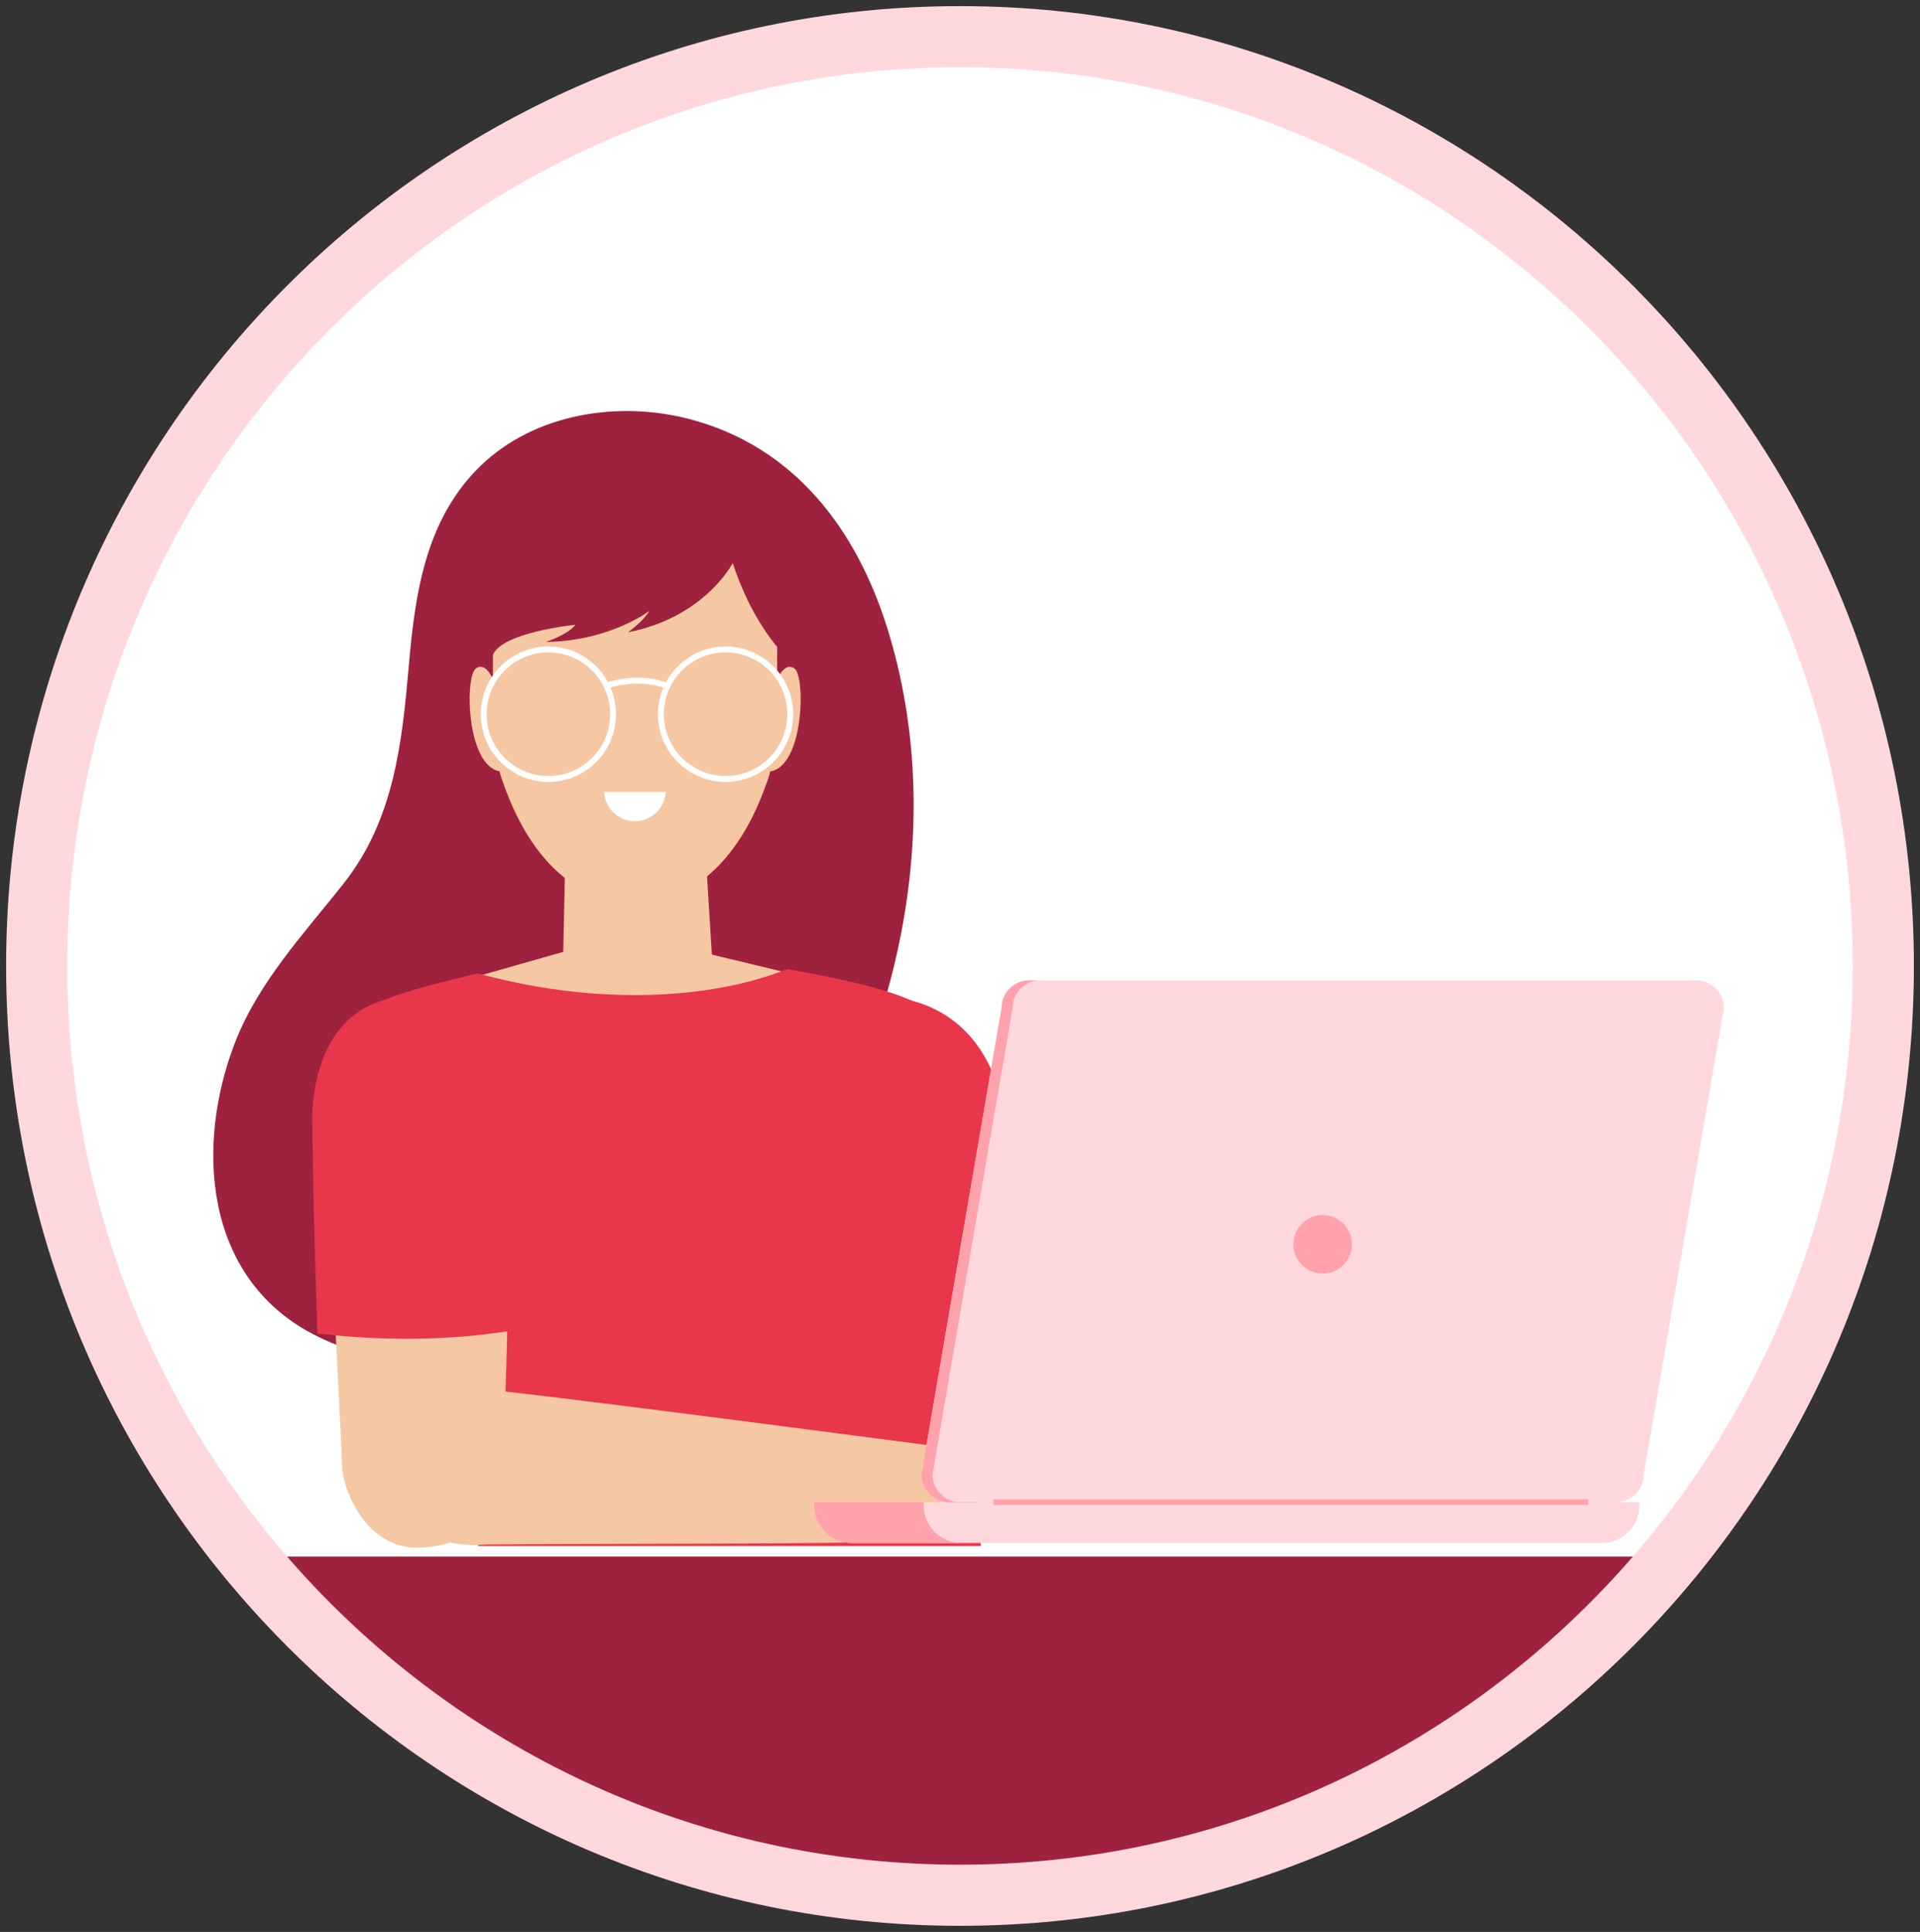 <?xml version="1.0" encoding="UTF-8"?>
<svg width="157px" height="158px" viewBox="0 0 157 158" version="1.1" xmlns="http://www.w3.org/2000/svg" xmlns:xlink="http://www.w3.org/1999/xlink">
    <rect x="0" y="0" width="157" height="158" fill="#333333" stroke="none"/>
    <!-- Generator: Sketch 61.1 (89650) - https://sketch.com -->
    <title>Group 53</title>
    <desc>Created with Sketch.</desc>
    <defs>
        <polygon id="path-1" points="0 169.261 154.338 169.261 154.338 0.393 0 0.393"></polygon>
        <path d="M0.411,76.525 C0.411,118.62 34.311,152.743 76.131,152.743 L76.131,152.743 C117.948,152.743 151.85,118.62 151.85,76.525 L151.85,76.525 C151.85,34.432 117.948,0.307 76.131,0.307 L76.131,0.307 C34.311,0.307 0.411,34.432 0.411,76.525 L0.411,76.525 Z" id="path-3"></path>
    </defs>
    <g id="Page-1" stroke="none" stroke-width="1" fill="none" fill-rule="evenodd">
        <g id="ORGANISER-UNE-COLLECTE" transform="translate(-732, -988)">
            <g id="Group-53" transform="translate(733, 988)">
                <g id="Group-47">
                    <path d="M154.112,77.634 C154.112,119.524 120.2,153.483 78.369,153.483 C36.536,153.483 2.625,119.524 2.625,77.634 C2.625,35.744 36.536,1.784 78.369,1.784 C120.2,1.784 154.112,35.744 154.112,77.634" id="Fill-1" fill="#FFFFFF"></path>
                    <path d="M46.381,33.993 C43.345,34.603 40.485,35.96 38.248,38.146 C33.798,42.495 32.945,48.521 32.436,54.361 C31.882,60.732 31.228,67.041 27.082,72.277 C23.854,76.355 20.155,80.307 18.247,85.187 C14.954,93.608 15.658,104.434 24.577,109.101 C28.443,111.124 32.927,111.762 37.317,111.812 C44.335,111.891 51.656,110.401 57.078,106.06 C59.384,104.214 61.271,101.915 62.931,99.498 C72.413,85.703 76.596,67.518 71.554,51.368 C69.062,43.384 64.016,36.536 55.398,34.276 C52.5,33.516 49.355,33.396 46.381,33.993" id="Fill-3" fill="#9E223E"></path>
                    <path d="M67.193,80.476 L57.21,78.07 L56.799,71.411 L45.376,62.853 L45.058,77.848 C45.058,77.848 33.11,81.227 33.01,81.323 C43.372,96.055 63.58,86.231 67.193,80.476" id="Fill-5" fill="#F5C7A3"></path>
                    <path d="M62.458,55.839 C62.458,55.839 63.048,54.033 63.963,54.671 C64.878,55.312 64.757,62.673 61.967,63.092 C59.177,63.511 62.458,55.839 62.458,55.839" id="Fill-7" fill="#F5C7A3"></path>
                    <path d="M39.419,55.839 C39.419,55.839 38.828,54.033 37.914,54.671 C36.999,55.312 37.12,62.673 39.911,63.092 C42.701,63.511 39.419,55.839 39.419,55.839" id="Fill-9" fill="#F5C7A3"></path>
                    <path d="M42.51,43.701 L50.918,40.81 L59.325,43.701 L62.576,48.353 L62.534,57.377 C62.534,57.377 62.464,61.888 61.802,63.721 C61.138,65.554 58.523,73.555 50.918,73.978 C43.313,73.555 40.697,65.554 40.034,63.721 C39.371,61.888 39.301,57.377 39.301,57.377 L39.31,48.353 L42.51,43.701 Z" id="Fill-11" fill="#F5C7A3"></path>
                    <path d="M53.433,64.771 C53.364,66.104 52.266,67.165 50.916,67.165 C49.568,67.165 48.469,66.104 48.4,64.771 L53.433,64.771 Z" id="Fill-13" fill="#FFFFFF"></path>
                    <path d="M58.33,53.354 C55.547,53.354 53.282,55.622 53.282,58.41 C53.282,61.197 55.547,63.466 58.33,63.466 C61.114,63.466 63.379,61.197 63.379,58.41 C63.379,55.622 61.114,53.354 58.33,53.354 M58.33,63.95 C55.281,63.95 52.799,61.465 52.799,58.41 C52.799,55.356 55.281,52.87 58.33,52.87 C61.381,52.87 63.862,55.356 63.862,58.41 C63.862,61.465 61.381,63.95 58.33,63.95" id="Fill-15" fill="#FFFFFF"></path>
                    <path d="M43.841,53.354 C41.058,53.354 38.792,55.622 38.792,58.41 C38.792,61.197 41.058,63.466 43.841,63.466 C46.624,63.466 48.89,61.197 48.89,58.41 C48.89,55.622 46.624,53.354 43.841,53.354 M43.841,63.95 C40.791,63.95 38.31,61.465 38.31,58.41 C38.31,55.356 40.791,52.87 43.841,52.87 C46.892,52.87 49.373,55.356 49.373,58.41 C49.373,61.465 46.892,63.95 43.841,63.95" id="Fill-17" fill="#FFFFFF"></path>
                    <path d="M83.137,118.874 C83.142,118.919 83.302,120.513 82.635,122.188 C81.779,124.339 79.966,125.655 77.248,126.1 C75.745,126.345 74.35,125.992 73.101,125.05 C71.272,123.668 70.219,121.332 70.085,120.189 C69.81,118.259 65.681,94.124 65.46,92.683 C65.394,92.311 64.026,84.217 70.539,82.582 C70.811,82.557 71.884,82.491 73.231,82.828 C75.725,83.452 79.162,85.46 80.212,91.671 C82.055,102.56 83.116,118.615 83.137,118.874" id="Fill-19" fill="#F5C7A3"></path>
                    <path d="M70.359,81.547 C70.359,81.547 79.375,80.438 81.245,91.497 C82.25,97.438 81.872,99.368 82.654,107.576 C77.501,109.058 72.176,109.679 66.818,109.692 C65.156,98.809 64.425,92.842 64.425,92.842 C64.425,92.842 62.707,83.401 70.359,81.547" id="Fill-21" fill="#E8364B"></path>
                    <path d="M62.644,53.031 C61.199,51.282 59.92,49.059 58.915,46.052 C58.915,46.052 56.633,50.494 50.351,51.709 C50.351,51.709 51.62,50.811 52.094,49.965 C52.094,49.965 48.864,52.441 43.627,52.498 C43.627,52.498 45.459,51.904 46.056,51.092 C46.056,51.092 39.732,51.729 39.252,53.72 L38.067,50.247 L39.052,45.136 L40.478,42.933 L45.624,38.968 L52.094,37.699 L58.915,40.342 L61.755,42.034 L64.307,46.369 L63.075,50.229 L62.644,53.031 Z" id="Fill-23" fill="#9E223E"></path>
                    <path d="M48.706,56.288 L48.567,55.824 C50.349,55.289 52.017,55.29 53.528,55.828 L53.366,56.284 C51.955,55.781 50.386,55.783 48.706,56.288" id="Fill-25" fill="#FFFFFF"></path>
                    <path d="M27.963,83.252 C29.423,81.717 33.233,80.783 38.046,79.603 C49.024,82.602 58.297,81.34 63.363,79.246 C68.093,80.102 73.551,81.248 75.011,82.783 C76.913,84.783 79.203,126.442 79.203,126.442 L38.107,126.442 C38.107,126.442 26.061,85.252 27.963,83.252" id="Fill-27" fill="#E8364B"></path>
                    <path d="M75.798,125.851 C71.122,126.362 53.726,126.196 38.702,126.317 C38.702,126.317 31.766,127.246 31.056,120.737 C30.921,115.468 35.61,113.533 37.907,113.575 C39.843,113.564 77.169,118.489 77.169,118.489 L75.798,125.851 Z" id="Fill-29" fill="#F5C7A3"></path>
                    <path d="M40.091,120.082 C40.091,120.127 40.063,121.73 39.206,123.314 C38.105,125.351 36.151,126.446 33.401,126.57 C31.879,126.638 30.535,126.124 29.404,125.042 C27.748,123.455 26.975,121.013 26.975,119.861 C26.927,117.914 25.64,93.459 25.589,92.003 C25.566,91.626 25.152,83.427 31.811,82.565 C32.085,82.572 33.157,82.632 34.456,83.124 C36.86,84.036 40.04,86.431 40.359,92.723 C40.919,103.753 40.1,119.822 40.091,120.082" id="Fill-31" fill="#F5C7A3"></path>
                    <path d="M31.753,81.516 C31.753,81.516 40.837,81.47 41.405,92.67 C41.71,98.688 41.109,100.562 40.929,108.804 C35.638,109.674 30.277,109.668 24.955,109.055 C24.573,98.052 24.542,92.04 24.542,92.04 C24.542,92.04 23.938,82.462 31.753,81.516" id="Fill-33" fill="#E8364B"></path>
                    <path d="M131.15,122.852 L76.607,122.852 C75.358,122.852 74.346,121.838 74.346,120.589 L80.9,82.441 C80.9,81.191 81.912,80.177 83.159,80.177 L137.704,80.177 C138.952,80.177 139.963,81.191 139.963,82.441 L133.41,120.589 C133.41,121.838 132.398,122.852 131.15,122.852" id="Fill-35" fill="#FFD8DD"></path>
                    <path d="M75.246,120.589 L81.8,82.441 C81.8,81.191 82.812,80.177 84.06,80.177 L83.16,80.177 C81.912,80.177 80.9,81.191 80.9,82.441 L74.346,120.589 C74.346,121.838 75.358,122.852 76.606,122.852 L77.506,122.852 C76.258,122.852 75.246,121.838 75.246,120.589" id="Fill-37" fill="#FFA2AB"></path>
                    <path d="M65.556,122.852 L65.556,123.102 C65.556,124.805 66.947,126.196 68.646,126.196 L129.969,126.196 C131.668,126.196 133.058,124.805 133.058,123.102 L133.058,122.852 L65.556,122.852 Z" id="Fill-39" fill="#FFD8DD"></path>
                    <path d="M74.522,123.103 L74.522,122.852 L65.557,122.852 L65.557,123.103 C65.557,124.804 66.947,126.197 68.646,126.197 L77.611,126.197 C75.912,126.197 74.522,124.804 74.522,123.103" id="Fill-41" fill="#FFA2AB"></path>
                    <path d="M109.545,101.764 C109.545,103.086 108.475,104.158 107.155,104.158 C105.835,104.158 104.764,103.086 104.764,101.764 C104.764,100.441 105.835,99.37 107.155,99.37 C108.475,99.37 109.545,100.441 109.545,101.764" id="Fill-43" fill="#FFA2AB"></path>
                    <mask id="mask-2" fill="white">
                        <use xlink:href="#path-1"></use>
                    </mask>
                    <g id="Clip-46"></g>
                    <polygon id="Fill-45" fill="#FFA2AB" mask="url(#mask-2)" points="80.243 123.077 128.846 123.077 128.846 122.626 80.243 122.626"></polygon>
                </g>
                <g id="Group-50" transform="translate(2, 2)">
                    <mask id="mask-4" fill="white">
                        <use xlink:href="#path-3"></use>
                    </mask>
                    <g id="Clip-49"></g>
                    <polygon id="Fill-48" fill="#9E223E" mask="url(#mask-4)" points="137.738 125.303 12.614 125.303 28.882 165.281 76.131 168.597 120.926 158.739 136.163 140.615"></polygon>
                </g>
                <path d="M2,79 C2,37.027 35.802,3 77.5,3 C119.198,3 153,37.027 153,79 C153,120.973 119.198,155 77.5,155 C35.802,155 2,120.973 2,79 Z" id="Stroke-51" stroke="#FFD8DD" stroke-width="5"></path>
            </g>
        </g>
    </g>
</svg>